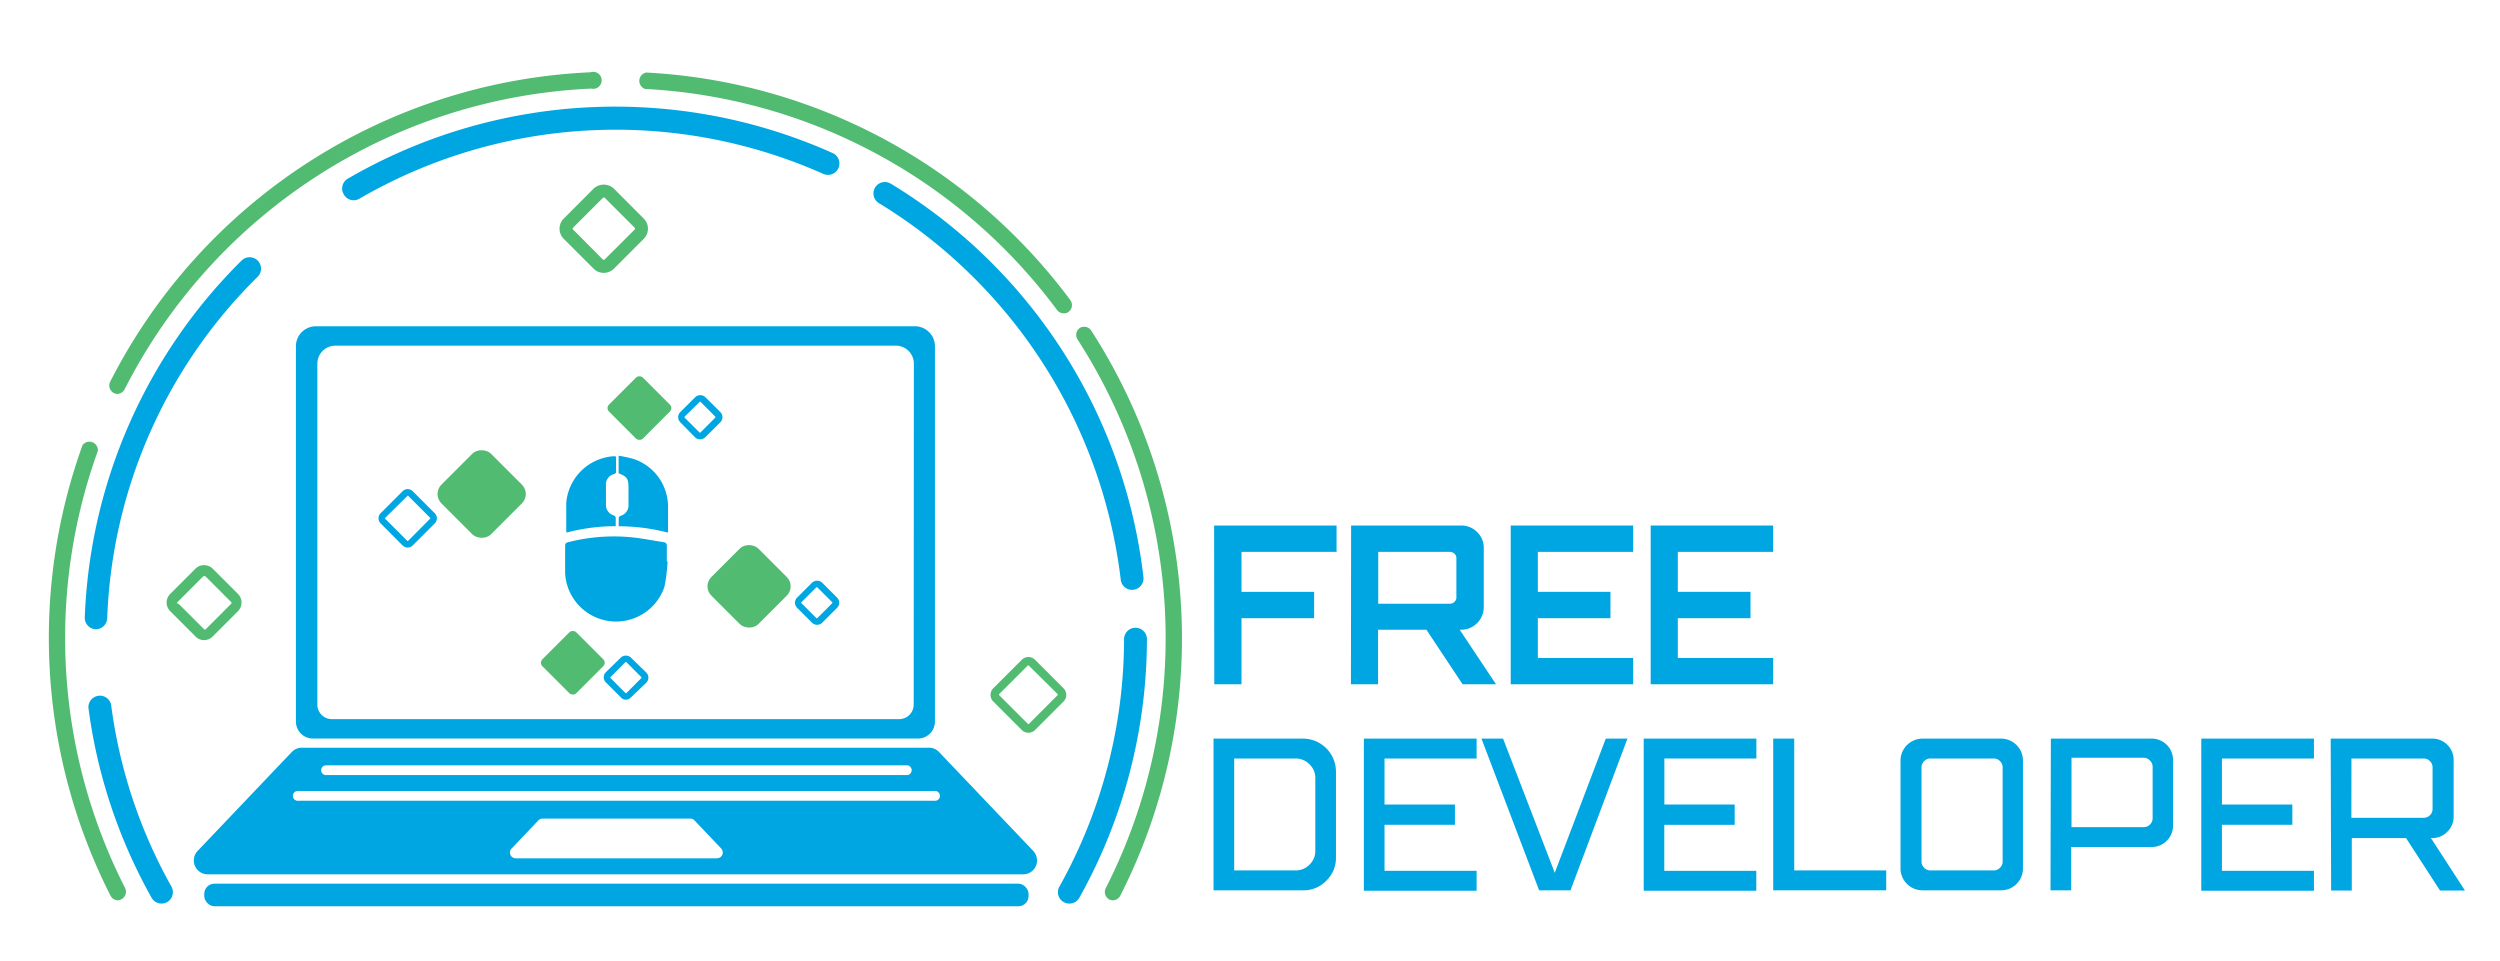 <svg xmlns="http://www.w3.org/2000/svg" viewBox="0 0 294 113"><defs><style>.cls-1{fill:#00a6e2;}.cls-2{fill:#52bb72;}</style></defs><title>Plan de travail 20</title><g id="Calque_1" data-name="Calque 1"><path class="cls-1" d="M82.31,51.66a.83.83,0,0,1-.59-.25L80,49.66a.85.85,0,0,1,0-1.2l1.76-1.75a.86.86,0,0,1,1.19,0l1.76,1.75a.85.85,0,0,1,0,1.2l-1.76,1.75A.84.84,0,0,1,82.31,51.66Zm0-4.43,0,0L80.51,49a.08.08,0,0,0,0,.11l1.75,1.75a.08.08,0,0,0,.11,0l1.75-1.75a.08.08,0,0,0,0-.11l-1.75-1.76Z"/><path class="cls-2" d="M120.94,86.17a1.09,1.09,0,0,1-.78-.32l-3.35-3.35a1.1,1.1,0,0,1,0-1.56l3.35-3.35a1.1,1.1,0,0,1,1.56,0l3.35,3.35a1.1,1.1,0,0,1,0,1.56l-3.35,3.35A1.09,1.09,0,0,1,120.94,86.17Zm0-7.91a.09.09,0,0,0-.07,0l-3.36,3.36a.1.1,0,0,0,0,.14l3.36,3.36a.1.1,0,0,0,.14,0l3.36-3.36a.1.1,0,0,0,0-.14L121,78.29A.09.09,0,0,0,120.94,78.26Z"/><path class="cls-2" d="M130.88,105.88a1,1,0,0,1-.44-.11,1,1,0,0,1-.42-1.29,64.8,64.8,0,0,0-3.32-64.59,1,1,0,0,1,.28-1.32,1,1,0,0,1,1.33.28,66.72,66.72,0,0,1,3.42,66.51A1,1,0,0,1,130.88,105.88Z"/><path class="cls-1" d="M19,106.26a1.32,1.32,0,0,1-1.17-.68A62,62,0,0,1,10.4,83.24a1.35,1.35,0,0,1,2.67-.35,59.13,59.13,0,0,0,7.09,21.37,1.35,1.35,0,0,1-.51,1.83A1.33,1.33,0,0,1,19,106.26Z"/><path class="cls-1" d="M41.6,23.55a1.32,1.32,0,0,1-1.16-.67A1.34,1.34,0,0,1,40.92,21a62.61,62.61,0,0,1,57-3,1.34,1.34,0,1,1-1.1,2.45,60,60,0,0,0-54.54,2.91A1.26,1.26,0,0,1,41.6,23.55Z"/><rect class="cls-1" x="24.02" y="103.92" width="96.94" height="2.66" rx="1.2"/><path class="cls-1" d="M96.09,73.48a.87.87,0,0,1-.6-.25l-1.75-1.75a.86.86,0,0,1-.25-.6.84.84,0,0,1,.25-.6l1.75-1.75a.87.87,0,0,1,1.2,0l1.75,1.75a.84.84,0,0,1,.25.6.86.86,0,0,1-.25.6l-1.75,1.75A.87.87,0,0,1,96.09,73.48ZM96,72.69a.09.09,0,0,0,.12,0l1.75-1.76a.08.08,0,0,0,0-.11l-1.76-1.75a.08.08,0,0,0-.11,0l-1.75,1.75a.08.08,0,0,0,0,.11Z"/><path class="cls-1" d="M47.94,64.39a.89.89,0,0,1-.6-.25l-2.58-2.59a.84.84,0,0,1,0-1.19l2.58-2.59a.85.85,0,0,1,1.2,0l2.59,2.59a.84.84,0,0,1,0,1.19l-2.59,2.59A.86.86,0,0,1,47.94,64.39Zm0-6.1,0,0L45.3,60.9a.08.08,0,0,0,0,.11l2.59,2.59a.08.08,0,0,0,.11,0L50.58,61a.08.08,0,0,0,0-.11L48,58.31Z"/><rect class="cls-2" x="72.38" y="45.17" width="5.64" height="5.64" rx="0.57" transform="translate(-11.91 67.23) rotate(-45)"/><rect class="cls-2" x="84.18" y="65.05" width="7.82" height="7.82" rx="1.54" transform="translate(-22.96 82.48) rotate(-45)"/><path class="cls-2" d="M24,75.28a1.42,1.42,0,0,1-1-.42l-3-3a1.44,1.44,0,0,1,0-2l3-3a1.45,1.45,0,0,1,2,0l3,3a1.44,1.44,0,0,1,0,2l-3,3A1.43,1.43,0,0,1,24,75.28Zm0-7.51a.11.11,0,0,0-.09,0l-3,3A.12.12,0,0,0,21,71l3,3a.14.14,0,0,0,.19,0l3-3a.14.14,0,0,0,0-.19l-3-3A.13.13,0,0,0,24,67.77Z"/><path class="cls-1" d="M73.61,82.29A.84.84,0,0,1,73,82l-1.75-1.75a.85.85,0,0,1,0-1.2L73,77.34a.87.87,0,0,1,1.2,0L76,79.09a.84.84,0,0,1,.25.6.86.86,0,0,1-.25.6L74.21,82A.84.84,0,0,1,73.61,82.29Zm0-4.43a.07.07,0,0,0-.06,0L71.8,79.63a.08.08,0,0,0,0,.11l1.75,1.76a.09.09,0,0,0,.12,0l1.75-1.76a.08.08,0,0,0,0-.11l-1.75-1.75A.07.07,0,0,0,73.61,77.86Z"/><path class="cls-2" d="M71,32.09a1.67,1.67,0,0,1-1.19-.49l-3.51-3.51a1.68,1.68,0,0,1,0-2.39l3.5-3.51a1.74,1.74,0,0,1,2.4,0l3.5,3.51a1.68,1.68,0,0,1,0,2.39l-3.5,3.51A1.7,1.7,0,0,1,71,32.09Zm-.11-1.58a.16.16,0,0,0,.22,0L74.63,27a.17.17,0,0,0,0-.23l-3.51-3.5a.16.16,0,0,0-.22,0l-3.5,3.5a.15.15,0,0,0,0,.23Z"/><rect class="cls-2" x="64.54" y="75.12" width="5.64" height="5.64" rx="0.57" transform="translate(-35.38 70.46) rotate(-45)"/><rect class="cls-2" x="52.52" y="53.97" width="8.25" height="8.25" rx="1.55" transform="translate(-24.49 57.07) rotate(-45)"/><path class="cls-1" d="M133.13,69.37a1.34,1.34,0,0,1-1.33-1.19,60.21,60.21,0,0,0-28.47-44.31,1.34,1.34,0,0,1,1.39-2.29,62.49,62.49,0,0,1,29.75,46.29,1.35,1.35,0,0,1-1.19,1.49Z"/><path class="cls-1" d="M125.76,106.26a1.3,1.3,0,0,1-.66-.17,1.33,1.33,0,0,1-.51-1.83,59.86,59.86,0,0,0,7.6-29.2,1.35,1.35,0,0,1,2.69,0,62.55,62.55,0,0,1-7.95,30.52A1.34,1.34,0,0,1,125.76,106.26Z"/><path class="cls-1" d="M121.51,100.07,110.43,88.44a1.6,1.6,0,0,0-1.18-.51H35.5a1.63,1.63,0,0,0-1.19.51L23.24,100.07a1.63,1.63,0,0,0,1.18,2.75h95.91A1.63,1.63,0,0,0,121.51,100.07ZM38.27,90h68.44a.58.58,0,0,1,0,1.15H38.27a.58.58,0,0,1,0-1.15Zm46,10.94H60.66a.68.68,0,0,1-.5-1.15l3.14-3.3a.68.68,0,0,1,.49-.22h17.4a.66.66,0,0,1,.49.22l3.14,3.3A.68.68,0,0,1,84.32,100.93Zm25.56-6.77H35.1a.58.58,0,1,1,0-1.15h74.78a.58.58,0,1,1,0,1.15Z"/><path class="cls-1" d="M11.26,74h0a1.34,1.34,0,0,1-1.29-1.4A62.34,62.34,0,0,1,28.41,30.64a1.34,1.34,0,1,1,1.89,1.91A59.44,59.44,0,0,0,12.61,72.66,1.35,1.35,0,0,1,11.26,74Z"/><path class="cls-2" d="M13.87,105.88a1,1,0,0,1-.86-.52,66.93,66.93,0,0,1-3.31-53,1,1,0,0,1,1.81.66,64.83,64.83,0,0,0,3.21,51.43,1,1,0,0,1-.41,1.29A1,1,0,0,1,13.87,105.88Z"/><path class="cls-2" d="M13.78,46.33a1,1,0,0,1-.85-1.39A66.73,66.73,0,0,1,69.44,8.5a1,1,0,1,1,.08,1.92A64.8,64.8,0,0,0,14.64,45.81,1,1,0,0,1,13.78,46.33Z"/><path class="cls-1" d="M107.65,38.37H37.09a2.35,2.35,0,0,0-2.29,2.4V84.85a2,2,0,0,0,1.9,2h71.35a2,2,0,0,0,1.9-2V40.77A2.36,2.36,0,0,0,107.65,38.37Zm-.2,44.45a1.71,1.71,0,0,1-1.68,1.75H39a1.71,1.71,0,0,1-1.68-1.75v-40a2.12,2.12,0,0,1,2.08-2.17h66a2.12,2.12,0,0,1,2.07,2.17Z"/><path class="cls-2" d="M125.08,36.85a1,1,0,0,1-.77-.39,64.51,64.51,0,0,0-48.45-26A1,1,0,0,1,76,8.53a66.43,66.43,0,0,1,49.89,26.79,1,1,0,0,1-.2,1.34A.93.93,0,0,1,125.08,36.85Z"/><path class="cls-1" d="M72.45,53.69c0,.63,0,1.24,0,1.85,0,.07-.11.17-.19.2a1.26,1.26,0,0,0-1,1.35v2.24a1.28,1.28,0,0,0,.94,1.29.37.37,0,0,1,.21.26c0,.31,0,.63,0,1a22.45,22.45,0,0,0-5.77.75,1,1,0,0,1-.05-.17c0-1.11,0-2.22,0-3.34a6,6,0,0,1,5.63-5.47Z"/><path class="cls-1" d="M78.51,66a20.6,20.6,0,0,1-.37,3,6,6,0,0,1-11.68-1.58c0-1.08,0-2.16,0-3.23,0-.27.1-.36.33-.42A21.64,21.64,0,0,1,74,63.16c1.35.11,2.7.4,4.05.6.31.05.38.21.37.5,0,.59,0,1.18,0,1.76Z"/><path class="cls-1" d="M72.76,61.89c0-.38,0-.72,0-1,0-.08.12-.19.21-.23a1.26,1.26,0,0,0,.94-1.33V57.34c0-1.05-.17-1.29-1.16-1.68V53.59a15.55,15.55,0,0,1,1.81.4,5.92,5.92,0,0,1,4,5.51c0,1,0,2,0,3.14A23,23,0,0,0,72.76,61.89Z"/><path class="cls-1" d="M142.78,61.8h14.4v3.1H146v4.7h8.54v3.1H146v7.77h-3.2Z"/><path class="cls-1" d="M158.89,61.8h12.93a2.6,2.6,0,0,1,1.89.77,2.54,2.54,0,0,1,.78,1.89V71.4a2.66,2.66,0,0,1-2.67,2.66h-.16l4.27,6.41H172l-4.25-6.41h-5.69v6.41h-3.19ZM162.08,71h8.4a.76.76,0,0,0,.56-.22.67.67,0,0,0,.23-.53V65.64a.68.68,0,0,0-.23-.53.79.79,0,0,0-.56-.21h-8.4Z"/><path class="cls-1" d="M177.66,61.8h14.4v3.1H180.85v4.7h8.54v3.1h-8.54v4.68h11.21v3.09h-14.4Z"/><path class="cls-1" d="M194.12,61.8h14.4v3.1H197.31v4.7h8.55v3.1h-8.55v4.68h11.21v3.09h-14.4Z"/><path class="cls-1" d="M142.71,86.86h10.57a3.89,3.89,0,0,1,3.83,3.83v10.18a3.69,3.69,0,0,1-1.14,2.7,3.64,3.64,0,0,1-2.69,1.13H142.71Zm2.43,2.34v13.16h7.22a2.24,2.24,0,0,0,1.63-.67,2.19,2.19,0,0,0,.69-1.62V91.49a2.18,2.18,0,0,0-.69-1.61,2.25,2.25,0,0,0-1.63-.68Z"/><path class="cls-1" d="M160.39,86.86h13.26V89.2H162.82v5.41h8.28V97h-8.28v5.41h10.83v2.34H160.39Z"/><path class="cls-1" d="M174.22,86.86h2.54l6.08,15.78,6-15.78h2.55l-6.7,17.84H181Z"/><path class="cls-1" d="M193.3,86.86h13.25V89.2H195.73v5.41H204V97h-8.28v5.41h10.82v2.34H193.3Z"/><path class="cls-1" d="M208.53,86.86H211v15.5h10.82v2.34H208.53Z"/><path class="cls-1" d="M226.05,86.86h9.31a2.58,2.58,0,0,1,2.54,2.55v12.75a2.56,2.56,0,0,1-2.54,2.54h-9.31a2.58,2.58,0,0,1-2.55-2.54V89.41a2.6,2.6,0,0,1,2.55-2.55Zm1,2.34a1,1,0,0,0-.77.31,1,1,0,0,0-.31.74v11.06a1,1,0,0,0,.31.74,1,1,0,0,0,.77.31h7.39a1,1,0,0,0,.76-.31,1,1,0,0,0,.31-.74V90.25a1,1,0,0,0-.31-.74,1,1,0,0,0-.76-.31Z"/><path class="cls-1" d="M241.18,86.86H253a2.51,2.51,0,0,1,2.55,2.55v7.66A2.51,2.51,0,0,1,253,99.61h-9.43v5.09h-2.43Zm2.43,10.41h8.47a1,1,0,0,0,.76-.31,1,1,0,0,0,.31-.74v-6a1,1,0,0,0-.32-.78,1,1,0,0,0-.75-.33h-8.47Z"/><path class="cls-1" d="M258.87,86.86h13.25V89.2H261.3v5.41h8.28V97H261.3v5.41h10.82v2.34H258.87Z"/><path class="cls-1" d="M274.09,86.86H286a2.51,2.51,0,0,1,2.55,2.55V96a2.48,2.48,0,0,1-.75,1.82,2.45,2.45,0,0,1-1.8.74h-.12l4,6.17h-2.93l-4-6.17h-6.38v6.17h-2.43Zm2.43,9.31H285a1,1,0,0,0,.76-.3,1,1,0,0,0,.31-.73V90.25a1,1,0,0,0-.31-.74,1,1,0,0,0-.76-.31h-8.47Z"/></g></svg>